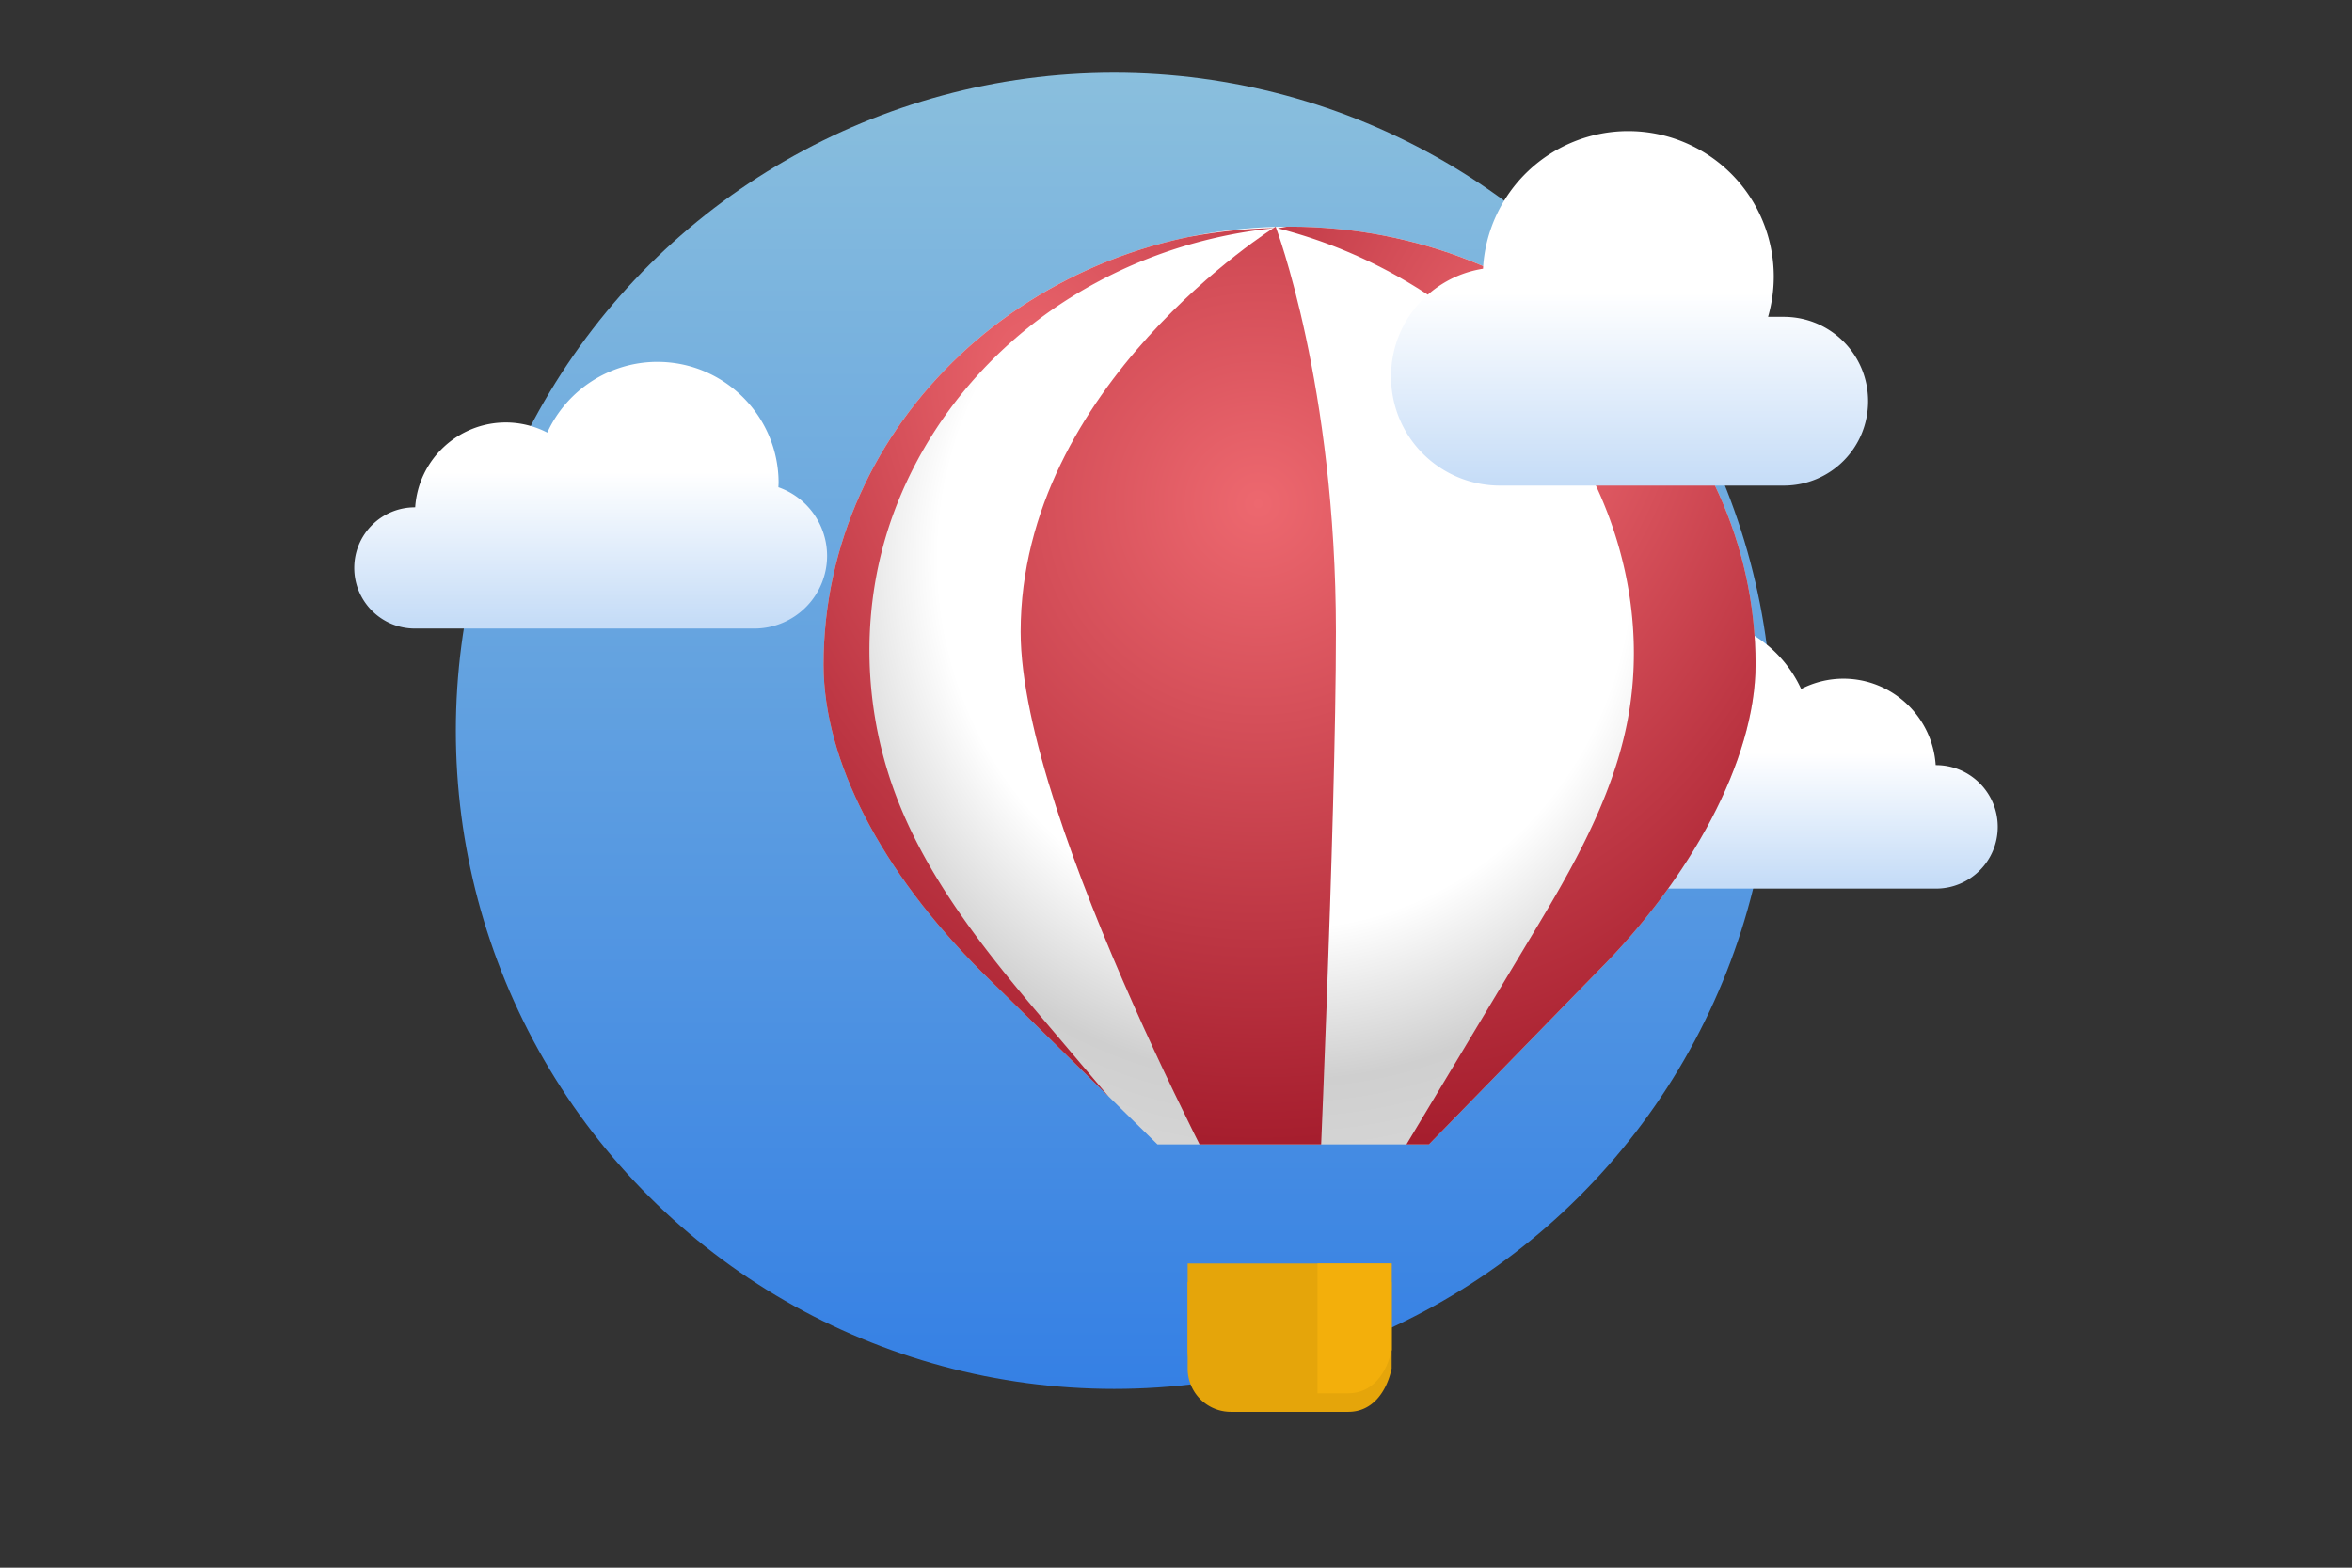 <svg xmlns="http://www.w3.org/2000/svg" xmlns:svg="http://www.w3.org/2000/svg" xmlns:xlink="http://www.w3.org/1999/xlink" id="svg8" width="600" height="400" version="1.1" viewBox="0 0 600 400"><rect x="0" y="0" width="600" height="400" fill="#333333" stroke="none"/><defs id="defs2"><linearGradient id="a"><stop id="stop3" offset="0" stop-color="#eef4fc" style="stop-color:#b2cdf1;stop-opacity:1"/><stop id="stop5" offset="1" stop-color="#fff"/></linearGradient><linearGradient id="linearGradient10564" x1="-1180" x2="-940" y1="1314.52" y2="1314.52" gradientTransform="matrix(1.399,0,0,1.399,1306.25,-919.427)" gradientUnits="userSpaceOnUse" xlink:href="#linearGradient10562"/><linearGradient id="linearGradient10562"><stop style="stop-color:#3580e4;stop-opacity:1" id="stop10558" offset="0"/><stop style="stop-color:#8abfdd;stop-opacity:1" id="stop10560" offset="1"/></linearGradient><clipPath id="e-3" clipPathUnits="userSpaceOnUse"><path style="marker:none" id="path34-6" fill="#fff" stroke-width="2" d="m 65,177 c -18.502,0 -33.5,14.998 -33.5,33.5 0.008,7.371 4.131,15.807 11.388,23.526 l 12.617,13.171 H 75.02 l 12.137,-13.245 c 6.636,-7.059 11.33,-16.117 11.344,-23.452 0,-18.502 -14.998,-33.5 -33.5,-33.5 z"/></clipPath><radialGradient id="f-7" cx="79.091" cy="48.406" r="33.5" fx="79.091" fy="48.406" gradientTransform="matrix(0.005,1.622,-1.434,0.004,141.702,-82.047)" gradientUnits="userSpaceOnUse" xlink:href="#b"/><linearGradient id="b"><stop id="stop11" offset="0" stop-color="#fff"/><stop id="stop13" offset=".519" stop-color="#fff"/><stop id="stop15" offset=".734" stop-color="#cfcfcf"/><stop id="stop17" offset="1" stop-color="#dcdcdc"/></linearGradient><radialGradient id="g-2" cx="71.474" cy="54.102" r="12" fx="71.474" fy="54.102" gradientTransform="matrix(4.506,0,0,4.767,-259.306,-59.706)" gradientUnits="userSpaceOnUse" xlink:href="#c"/><linearGradient id="c"><stop id="stop20" offset="0" stop-color="#ed686f"/><stop id="stop22" offset=".865" stop-color="#a51d2d"/><stop id="stop24" offset="1" stop-color="#e01b24"/></linearGradient><radialGradient id="h-7" cx="40.152" cy="49.777" r="14.583" fx="40.152" fy="49.777" gradientTransform="matrix(0.87,4.279,-2.567,0.522,148.394,-163.306)" gradientUnits="userSpaceOnUse" xlink:href="#d"/><linearGradient id="d"><stop id="stop27" offset="0" stop-color="#ed686f"/><stop id="stop29" offset=".911" stop-color="#a51d2d"/><stop id="stop31" offset="1" stop-color="#e01b24"/></linearGradient><radialGradient id="i-6" cx="40.152" cy="49.777" r="14.583" fx="40.152" fy="49.777" gradientTransform="matrix(0.87,4.279,-2.567,0.522,148.394,-163.306)" gradientUnits="userSpaceOnUse" xlink:href="#d"/><linearGradient id="linearGradient22" x1="85" x2="85" y1="107.162" y2="86" gradientTransform="matrix(-1.575,0,0,1.575,1217.875,47.174)" gradientUnits="userSpaceOnUse" xlink:href="#linearGradient860"/><linearGradient id="linearGradient860"><stop id="stop856" offset="0" stop-color="#eef4fc" style="stop-color:#c5dcf7;stop-opacity:1"/><stop id="stop858" offset="1" stop-color="#fff"/></linearGradient><linearGradient id="linearGradient24" x1="85" x2="85" y1="110.304" y2="86.986" gradientTransform="matrix(-2.116,0,0,2.116,1459.499,-118.923)" gradientUnits="userSpaceOnUse" xlink:href="#linearGradient860"/><linearGradient id="linearGradient23" x1="85" x2="85" y1="107.162" y2="82.135" gradientTransform="matrix(1.546,0,0,1.546,655.034,-16.075)" gradientUnits="userSpaceOnUse" xlink:href="#linearGradient860"/></defs><g id="layer1" transform="translate(-620,9.437)"><g id="g4043" transform="translate(-15.793)"><circle style="fill:url(#linearGradient10564);fill-opacity:1;stroke:none;stroke-width:3.669;stroke-linecap:round;stroke-linejoin:round" id="path10517" cx="-177.024" cy="920" r="167.918" transform="rotate(-90)"/><path id="path10" d="m 1066.665,147.981 c 12.305,0.017 23.474,7.192 28.601,18.378 a 23.632,23.632 0 0 1 10.776,-2.627 c 12.429,0.018 22.721,9.654 23.547,22.055 h 0.08 c 8.699,0 15.751,7.052 15.751,15.751 0,8.699 -7.052,15.751 -15.751,15.751 h -88.206 a 18.902,18.902 0 0 1 -18.902,-18.901 18.902,18.902 0 0 1 12.657,-17.819 33.124,33.124 0 0 1 -0.056,-1.082 c 0,-17.398 14.104,-31.502 31.503,-31.502 z" style="fill:url(#linearGradient22);stroke-width:.578"/><g id="g245" transform="matrix(1.516,0,0,1.516,396.405,-143.428)"><g id="g126" transform="matrix(0.75,0,0,0.75,154.459,111.998)"><g id="g265"><g id="g47-0" clip-path="url(#e-3)" transform="matrix(3.121,0,0,2.934,91.064,-499.944)"><path style="fill:url(#f-7);marker:none" id="path39-6" fill="url(#f)" d="M 73,21 C 54.498,21 39.5,35.998 39.5,54.5 39.508,61.871 43,68.922 46.44,74.879 L 58,98 H 88 L 99.605,74.79 C 103,68.91 106.485,61.835 106.5,54.5 106.5,35.998 91.502,21 73,21 Z" transform="translate(-8,156)"/><path id="path41-2" fill="url(#g)" d="m 64,177 c 0,0 -18.332,12.132 -18.332,30.989 0,14.571 16.174,46.011 16.174,46.011 H 67 c 0,0 1.333,-31.44 1.333,-46.011 C 68.333,189.132 64,177 64,177 Z" style="fill:url(#g-2)"/><path id="path43-6" fill="url(#h)" d="m 71.983,21.106 c -8.207,0.147 -16.328,3.285 -22.5,8.695 -6.174,5.409 -10.35,13.047 -11.574,21.163 -1.24,8.225 0.567,16.874 4.995,23.915 L 61.902,98 h 6.432 L 55.002,81.27 C 50.702,75.875 46.53,70.2 44.406,63.636 42.283,57.072 42.24,49.836 44.409,43.288 A 32.824,32.824 0 0 1 54.925,28.13 32.824,32.824 0 0 1 71.983,21.105 Z" transform="translate(-8,156)" style="fill:url(#h-7)"/><path id="path45-1" fill="url(#i)" d="M 73.003,21.303 C 65.294,19.756 57.033,21.149 50.257,25.138 43.481,29.127 38.255,35.675 35.867,43.167 A 32.484,32.484 0 0 0 35.11,59.972 32.484,32.484 0 0 0 42.904,74.879 L 54.11,98 H 67.493 L 54.16,74.356 C 51.292,69.269 48.603,63.95 47.733,58.175 46.863,52.4 47.769,46.404 50.107,41.052 54.28,31.502 62.943,24.03 73.002,21.304 Z" transform="matrix(-1,0,0,1,137.16,155.823)" style="fill:url(#i-6)"/></g><path style="marker:none" id="path49-8" fill="#e5a50a" d="m 271.061,256.221 v 19.397 a 9.702,9.702 0 0 0 9.724,9.726 h 26.326 c 5.388,0 8.594,-4.457 9.725,-9.726 v -19.397 z"/><path style="marker:none" id="path51-7" fill="#e5a50a" d="m 271.061,252.06 v 19.397 a 9.702,9.702 0 0 0 9.724,9.724 h 26.326 c 5.388,0 8.594,-4.455 9.725,-9.724 v -19.397 z"/><path style="marker:none" id="path53-9" fill="#f3af0b" d="m 300.191,252.06 v 29.121 h 6.92 c 5.388,0 8.594,-4.455 9.725,-9.724 v -19.397 z"/></g></g></g><path style="font-variation-settings:normal;fill:url(#linearGradient24);fill-opacity:1;stroke-width:.822" id="path12" d="m 1051.058,24.012 a 37.112,37.112 0 0 0 -36.947,35.121 c -13.325,2.09 -23.457,13.564 -23.457,27.494 0,15.421 12.415,27.837 27.837,27.837 h 72.327 c 11.928,0 21.532,-9.603 21.532,-21.531 0,-11.928 -9.603,-21.532 -21.532,-21.532 h -3.987 a 37.112,37.112 0 0 0 1.451,-10.276 37.112,37.112 0 0 0 -37.112,-37.112 37.112,37.112 0 0 0 -0.112,0 z"/><path id="path21" d="m 803.486,82.893 c -12.081,0.017 -23.046,7.06 -28.079,18.043 a 23.201,23.201 0 0 0 -10.58,-2.58 c -12.202,0.018 -22.306,9.478 -23.118,21.653 h -0.079 c -8.54,0 -15.463,6.923 -15.463,15.463 0,8.54 6.923,15.463 15.464,15.463 h 86.597 a 18.557,18.557 0 0 0 18.557,-18.556 18.557,18.557 0 0 0 -12.426,-17.493 32.52,32.52 0 0 0 0.055,-1.063 c 0,-17.081 -13.847,-30.927 -30.928,-30.927 z" style="fill:url(#linearGradient23);fill-opacity:1;stroke-width:1"/></g></g></svg>